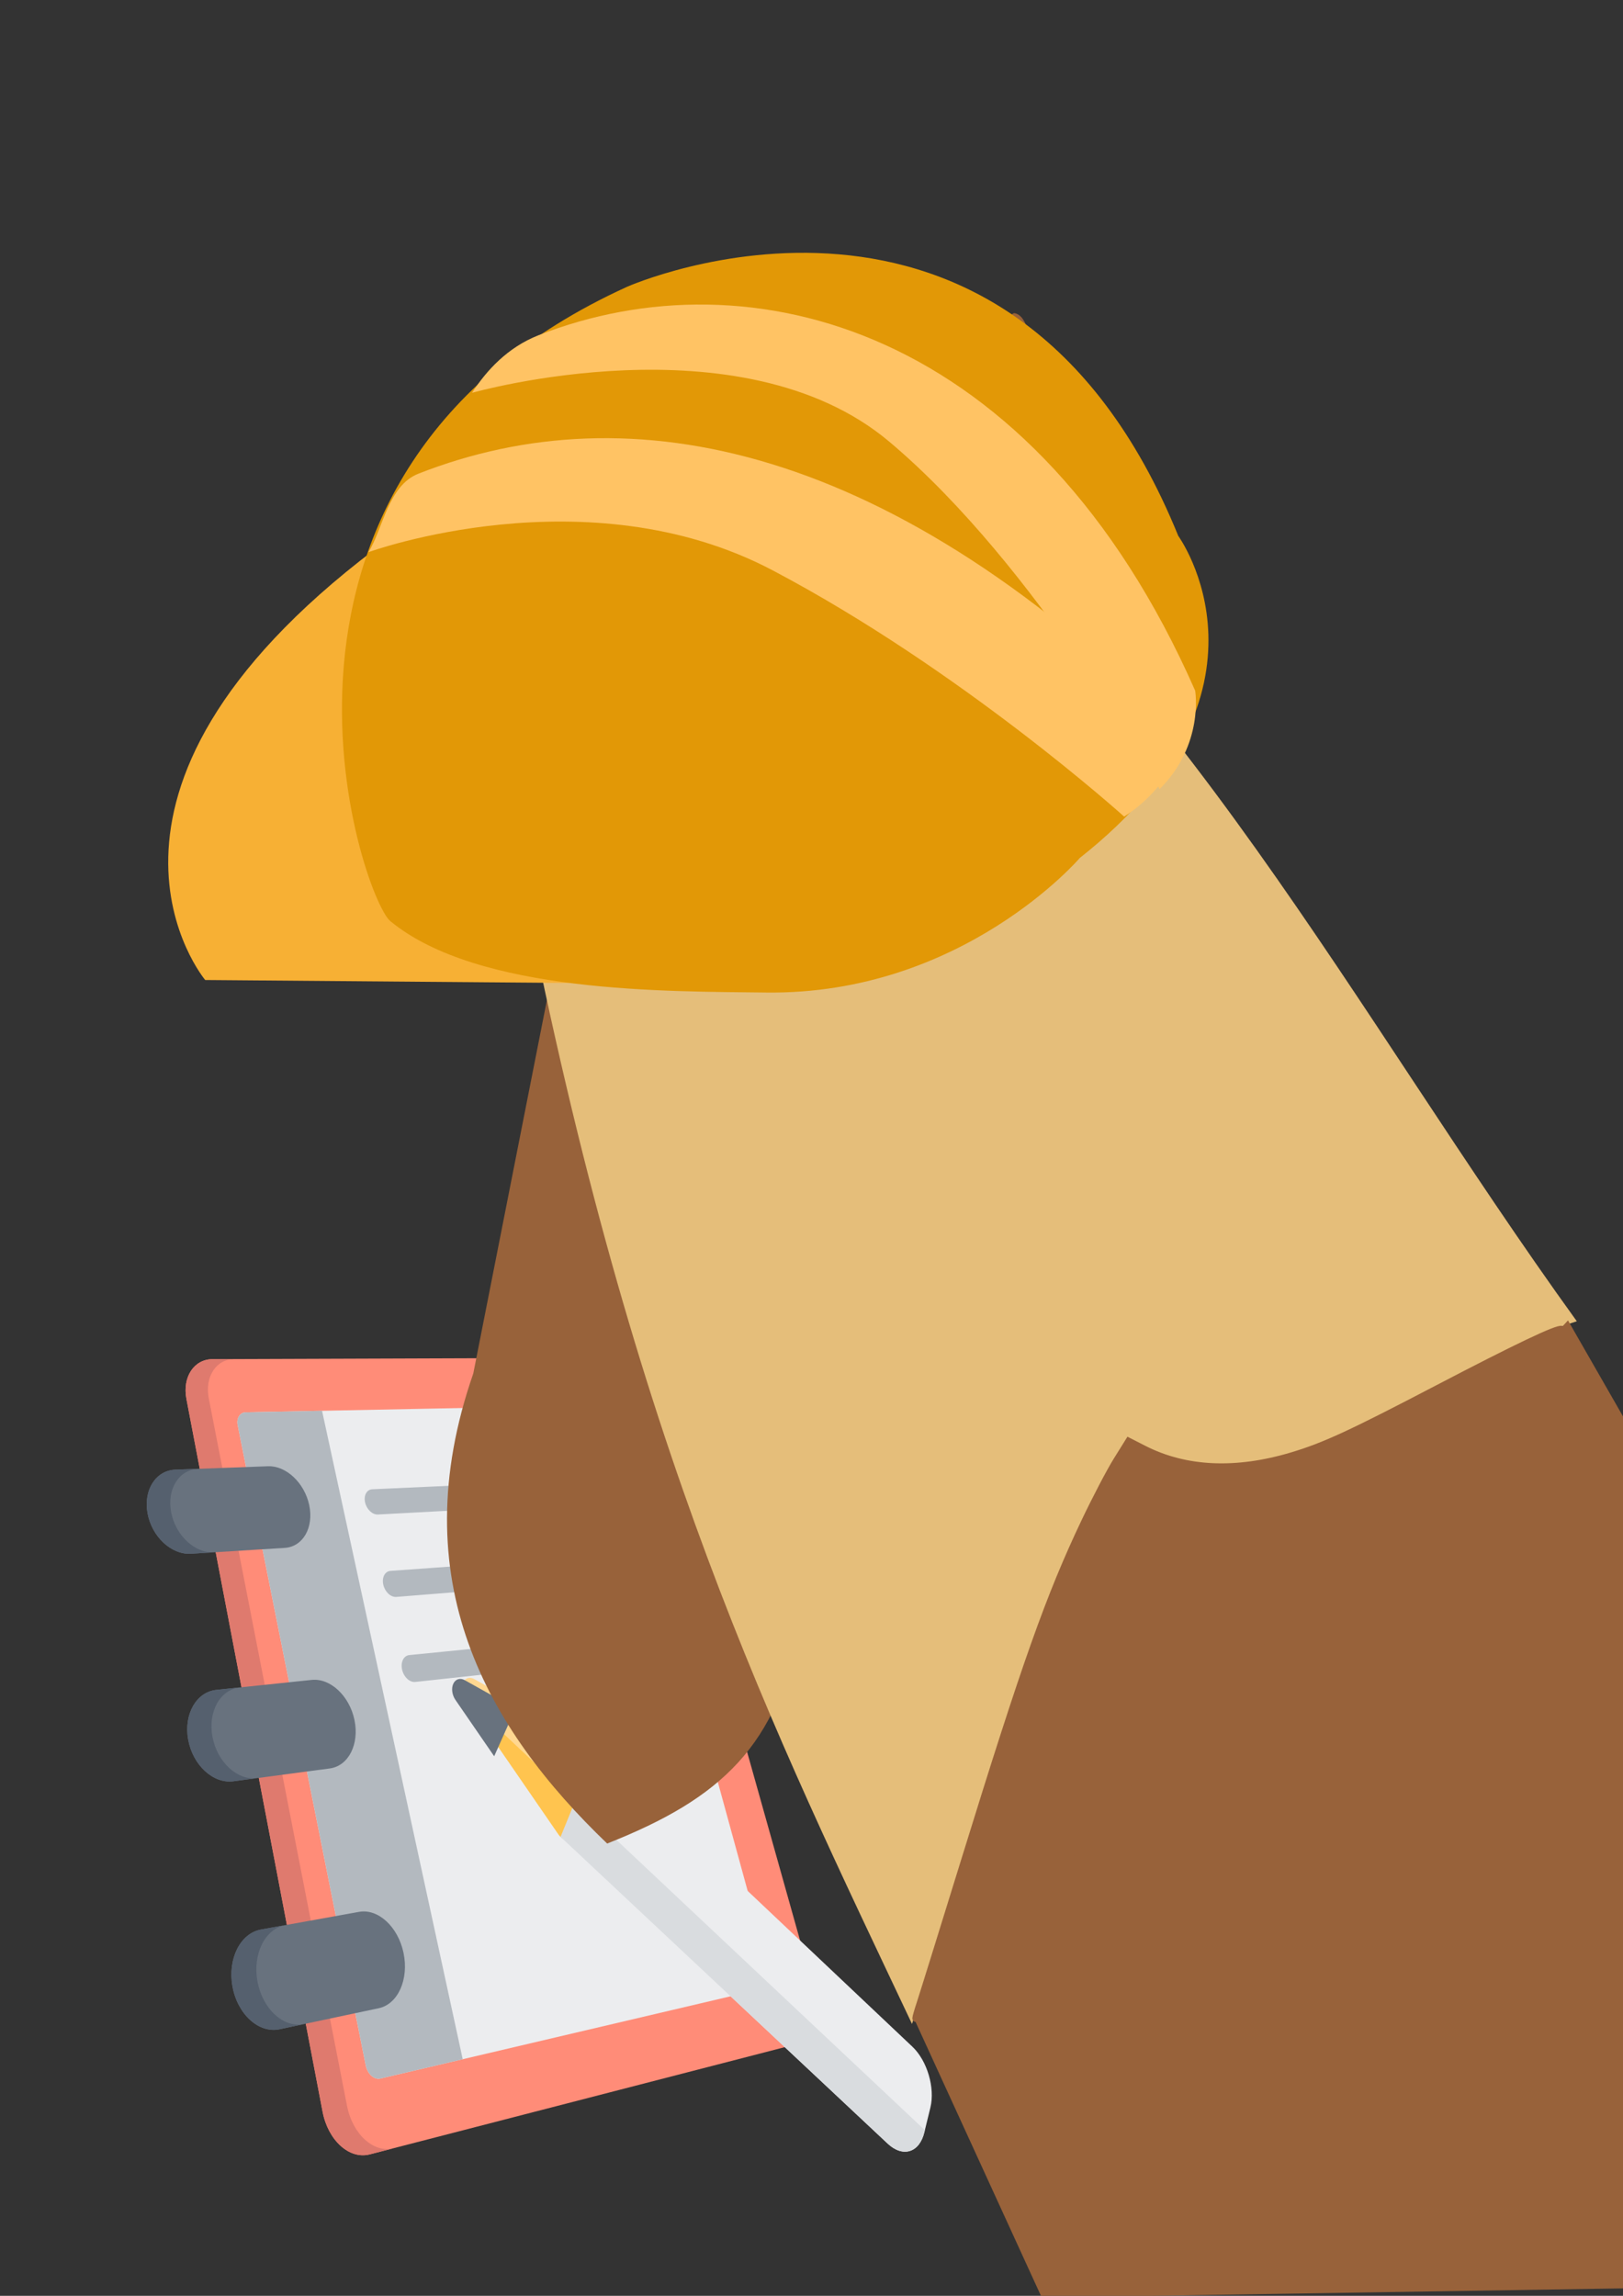 <?xml version="1.0" encoding="UTF-8" standalone="no"?>
<!-- Created with Inkscape (http://www.inkscape.org/) -->

<svg
   width="210mm"
   height="297mm"
   viewBox="0 0 210 297"
   version="1.1"
   id="svg16147"
   inkscape:version="1.2.1 (9c6d41e410, 2022-07-14)"
   sodipodi:docname="JuanMaestroDeObra.svg"
   xmlns:inkscape="http://www.inkscape.org/namespaces/inkscape"
   xmlns:sodipodi="http://sodipodi.sourceforge.net/DTD/sodipodi-0.dtd"
   xmlns="http://www.w3.org/2000/svg"
   xmlns:svg="http://www.w3.org/2000/svg">
  <rect x="0" y="0" width="210" height="297" fill="#333333" stroke="none"/>
  <sodipodi:namedview
     id="namedview16149"
     pagecolor="#ffffff"
     bordercolor="#999999"
     borderopacity="1"
     inkscape:showpageshadow="0"
     inkscape:pageopacity="0"
     inkscape:pagecheckerboard="0"
     inkscape:deskcolor="#d1d1d1"
     inkscape:document-units="mm"
     showgrid="false"
     inkscape:zoom="0.41380121"
     inkscape:cx="224.7456"
     inkscape:cy="795.06776"
     inkscape:window-width="1920"
     inkscape:window-height="1057"
     inkscape:window-x="-8"
     inkscape:window-y="-8"
     inkscape:window-maximized="1"
     inkscape:current-layer="layer1" />
  <defs
     id="defs16144">
    <inkscape:path-effect
       effect="perspective-envelope"
       up_left_point="54.33,108.366"
       up_right_point="104.781,115.465"
       down_left_point="54.33,172.366"
       down_right_point="112.523,167.508"
       id="path-effect16046"
       is_visible="true"
       lpeversion="1"
       deform_type="perspective"
       horizontal_mirror="false"
       vertical_mirror="false"
       overflow_perspective="false" />
  </defs>
  <g
     inkscape:label="Capa 1"
     inkscape:groupmode="layer"
     id="layer1">
    <g
       id="g14452"
       transform="matrix(1.504,0,0,2.02,103.885,168.911)">
      <g
         id="g16044"
         transform="matrix(0.983,-0.141,0.237,0.983,-137.842,-95.417)"
         inkscape:path-effect="#path-effect16046">
        <path
           style="fill:#ff8c78;stroke-width:0.125"
           d="M 95.887,114.214 62.163,109.468 c -1.563,-0.22 -2.831,0.756 -2.809,2.189 l 0.697,46.535 c 0.028,1.875 1.534,3.345 3.334,3.261 l 38.092,-1.78 c 1.323,-0.062 2.221,-1.404 2.017,-2.98 l -5.158,-39.909 c -0.162,-1.253 -1.256,-2.401 -2.449,-2.569 z"
           id="path13765"
           inkscape:original-d="M 105.1233,108.36598 H 62.740558 c -1.71625,0 -3.1125,1.39625 -3.1125,3.1125 v 48.74025 c 0,1.71625 1.39625,3.1125 3.1125,3.1125 H 105.1233 c 1.71625,0 3.1125,-1.39625 3.1125,-3.1125 v -48.74025 c 0,-1.71625 -1.39625,-3.1125 -3.1125,-3.1125 z" />
        <path
           style="fill:#df7a6e;stroke-width:0.125"
           d="m 62.206,158.117 -0.953,-46.211 c -0.029,-1.424 1.215,-2.396 2.757,-2.178 l -1.847,-0.26 c -1.563,-0.22 -2.831,0.756 -2.809,2.189 l 0.697,46.535 c 0.028,1.875 1.534,3.345 3.334,3.261 l 2.124,-0.099 c -1.773,0.083 -3.264,-1.376 -3.302,-3.236 z"
           id="path13767"
           inkscape:original-d="m 61.681058,160.21873 v -48.74025 c 0,-1.71625 1.39625,-3.1125 3.1125,-3.1125 h -2.053 c -1.71625,0 -3.1125,1.39625 -3.1125,3.1125 v 48.74025 c 0,1.71625 1.39625,3.1125 3.1125,3.1125 h 2.052875 c -1.716125,-1.3e-4 -3.112375,-1.39638 -3.112375,-3.1125 z" />
        <path
           style="fill:#ecedef;stroke-width:0.125"
           d="m 94.697,117.13 -30.527,-3.912 c -0.496,-0.064 -0.889,0.255 -0.877,0.714 l 1.111,41.853 c 0.015,0.581 0.482,1.039 1.039,1.022 l 33.832,-1.02 c 0.469,-0.014 0.794,-0.476 0.727,-1.031 l -4.43,-36.712 c -0.054,-0.451 -0.446,-0.86 -0.875,-0.915 z"
           id="path13769"
           inkscape:original-d="M 102.90493,112.60423 H 64.859683 c -0.548625,0 -0.993375,0.44475 -0.993375,0.99337 v 44.50188 c 0,0.54862 0.44475,0.99337 0.993375,0.99337 H 102.9048 c 0.60338,0 1.09263,-0.48925 1.09263,-1.09262 v -44.30325 c 1.2e-4,-0.6035 -0.48913,-1.09275 -1.0925,-1.09275 z" />
        <path
           style="fill:#b3b9bf;stroke-width:0.125"
           d="m 70.647,114.049 -6.477,-0.83 c -0.496,-0.064 -0.889,0.255 -0.877,0.714 l 1.111,41.853 c 0.015,0.581 0.482,1.039 1.039,1.022 l 7.259,-0.219 z"
           id="path13771"
           inkscape:original-d="m 72.210433,112.60423 h -7.35075 c -0.548625,0 -0.993375,0.44475 -0.993375,0.99337 v 44.50188 c 0,0.54862 0.44475,0.99337 0.993375,0.99337 h 7.35075 z" />
        <g
           id="g13779"
           transform="matrix(0.125,0,0,0.125,54.329,108.366)">
	<path
   style="fill:#68727e"
   d="M 94.73,301.481 26.242,300.859 C 11.85,300.728 0.006,312.271 0.006,326.717 c 0,14.588 12.054,26.393 26.698,26.189 l 69.641,-0.973 c 13.58,-0.19 24.05,-11.679 23.494,-25.496 -0.549,-13.691 -11.745,-24.834 -25.109,-24.956 z"
   id="path13773"
   inkscape:original-d="M 92.719,322.109 H 24.906 c -13.73,0 -24.9,11.17 -24.9,24.9 0,13.73 11.17,24.9 24.9,24.9 h 67.812 c 13.73,0 24.9,-11.17 24.9,-24.9 0.001,-13.73 -11.169,-24.9 -24.899,-24.9 z" />

	<path
   style="fill:#68727e"
   d="m 90.841,180.029 -65.708,-4.235 C 11.346,174.905 0.006,184.848 0.006,198.078 c 0,13.354 11.533,24.811 25.55,25.418 l 66.769,2.894 c 13.041,0.565 23.118,-9.401 22.607,-22.108 -0.505,-12.595 -11.25,-23.426 -24.091,-24.254 z"
   id="path13775"
   inkscape:original-d="M 92.719,194.961 H 24.906 c -13.73,0 -24.9,11.17 -24.9,24.9 0,13.73 11.17,24.9 24.9,24.9 h 67.812 c 13.73,0 24.9,-11.17 24.9,-24.9 0.001,-13.73 -11.169,-24.9 -24.899,-24.9 z" />

	<path
   style="fill:#68727e"
   d="m 24.502,104.757 64.124,6.148 c 12.543,1.203 22.255,-7.442 21.784,-19.166 C 109.944,80.113 99.615,69.581 87.257,68.156 L 24.113,60.877 C 10.884,59.352 0.006,67.912 0.006,80.074 c 0,12.271 11.054,23.395 24.496,24.683 z"
   id="path13777"
   inkscape:original-d="m 24.906,117.612 h 67.812 c 13.73,0 24.9,-11.17 24.9,-24.9 0,-13.73 -11.17,-24.9 -24.9,-24.9 H 24.906 c -13.73,0 -24.9,11.17 -24.9,24.9 0,13.73 11.17,24.9 24.9,24.9 z" />

</g>
        <g
           id="g13787"
           transform="matrix(0.125,0,0,0.125,54.329,108.366)">
	<path
   style="fill:#55606e"
   d="m 17.531,326.676 c -0.084,-14.336 11.513,-25.792 25.689,-25.663 L 26.242,300.859 C 11.85,300.728 0.006,312.271 0.006,326.717 c 0,14.588 12.054,26.393 26.698,26.189 l 17.271,-0.241 C 29.555,352.866 17.616,341.152 17.531,326.676 Z"
   id="path13781"
   inkscape:original-d="m 16.43,347.009 c 0,-13.73 11.17,-24.9 24.9,-24.9 H 24.906 c -13.73,0 -24.9,11.17 -24.9,24.9 0,13.73 11.17,24.9 24.9,24.9 H 41.33 c -13.73,0 -24.9,-11.17 -24.9,-24.9 z" />

	<path
   style="fill:#55606e"
   d="m 16.781,198.984 c -0.077,-13.138 11.037,-23.017 24.624,-22.141 L 25.133,175.794 C 11.346,174.905 0.006,184.848 0.006,198.078 c 0,13.354 11.533,24.811 25.55,25.418 l 16.542,0.717 C 28.286,223.615 16.859,212.244 16.781,198.984 Z"
   id="path13783"
   inkscape:original-d="m 16.43,219.861 c 0,-13.73 11.17,-24.9 24.9,-24.9 H 24.906 c -13.73,0 -24.9,11.17 -24.9,24.9 0,13.73 11.17,24.9 24.9,24.9 H 41.33 c -13.73,0 -24.9,-11.17 -24.9,-24.9 z" />

	<path
   style="fill:#55606e"
   d="M 16.093,81.773 C 16.022,69.69 26.691,61.174 39.737,62.678 L 24.113,60.877 C 10.884,59.352 0.006,67.912 0.006,80.074 c 0,12.271 11.054,23.395 24.496,24.683 l 15.872,1.522 C 27.121,105.008 16.164,93.965 16.093,81.773 Z"
   id="path13785"
   inkscape:original-d="m 16.43,92.712 c 0,-13.73 11.17,-24.9 24.9,-24.9 H 24.906 c -13.73,0 -24.9,11.17 -24.9,24.9 0,13.73 11.17,24.9 24.9,24.9 H 41.33 c -13.73,0 -24.9,-11.17 -24.9,-24.9 z" />

</g>
        <g
           id="g13795"
           transform="matrix(0.125,0,0,0.125,54.329,108.366)">
	<path
   style="fill:#b3b9bf"
   d="M 272.681,115.127 155.745,103.134 c -3.775,-0.387 -7.007,-3.69 -7.206,-7.367 -0.198,-3.667 2.699,-6.3 6.457,-5.891 l 116.447,12.663 c 3.348,0.364 6.334,3.458 6.682,6.92 0.349,3.471 -2.083,6.012 -5.444,5.667 z"
   id="path13789"
   inkscape:original-d="M 313.109,100.659 H 169.008 c -4.389,0 -7.947,-3.558 -7.947,-7.947 0,-4.389 3.558,-7.947 7.947,-7.947 h 144.101 c 4.39,0 7.947,3.558 7.947,7.947 0,4.389 -3.558,7.947 -7.947,7.947 z" />

	<path
   style="fill:#b3b9bf"
   d="m 276.721,156.188 -118.533,-9.755 c -3.83,-0.315 -7.112,-3.654 -7.317,-7.448 -0.204,-3.783 2.732,-6.567 6.545,-6.229 l 118.029,10.47 c 3.39,0.301 6.419,3.427 6.777,6.991 0.359,3.574 -2.099,6.251 -5.502,5.971 z"
   id="path13791"
   inkscape:original-d="M 313.109,151.518 H 169.008 c -4.389,0 -7.947,-3.558 -7.947,-7.947 0,-4.389 3.558,-7.947 7.947,-7.947 h 144.101 c 4.39,0 7.947,3.558 7.947,7.947 0,4.389 -3.558,7.947 -7.947,7.947 z" />

	<path
   style="fill:#b3b9bf"
   d="m 233.086,195.553 -72.377,-4.441 c -3.887,-0.238 -7.22,-3.614 -7.431,-7.53 -0.211,-3.905 2.766,-6.848 6.635,-6.585 l 72.058,4.898 c 3.599,0.245 6.761,3.479 7.076,7.234 0.316,3.765 -2.347,6.645 -5.96,6.423 z"
   id="path13793"
   inkscape:original-d="m 253.773,202.378 h -84.766 c -4.389,0 -7.947,-3.558 -7.947,-7.947 0,-4.389 3.558,-7.947 7.947,-7.947 h 84.766 c 4.39,0 7.947,3.558 7.947,7.947 0,4.389 -3.558,7.947 -7.947,7.947 z" />

</g>
        <path
           style="fill:#ffd791;stroke-width:0.125"
           d="m 89.035,139.137 c -0.059,-0.27 -0.227,-0.512 -0.457,-0.655 l -9.122,-5.688 c -0.345,-0.215 -0.759,-0.183 -1.012,0.079 -0.253,0.263 -0.281,0.693 -0.066,1.049 l 5.826,9.655 c 0.313,0.518 0.988,0.627 1.336,0.217 l 3.338,-3.932 c 0.158,-0.186 0.216,-0.454 0.158,-0.724 z"
           id="path13797"
           inkscape:original-d="m 92.227054,140.65098 c -0.0413,-0.30688 -0.22287,-0.57688 -0.49175,-0.73063 l -10.489246,-5.99387 c -0.389125,-0.22225 -0.8785,-0.15662 -1.19525,0.16 -0.316625,0.31663 -0.382375,0.80637 -0.16,1.19525 l 5.993876,10.48925 c 0.3195,0.559 1.10887,0.6655 1.56487,0.2095 l 4.49538,-4.49538 c 0.21887,-0.21887 0.32325,-0.52725 0.28212,-0.83412 z" />
        <path
           style="fill:#ecedef;stroke-width:0.125"
           d="m 88.761,138.629 -4.405,5.143 23.009,23.284 c 0.52,0.526 1.15,0.787 1.771,0.735 0.618,-0.052 1.153,-0.406 1.505,-0.996 l 0.889,-1.486 c 0.709,-1.185 0.439,-2.995 -0.596,-4.051 z"
           id="path13799"
           inkscape:original-d="m 91.944934,140.08048 -5.90025,5.90013 25.473616,25.47375 c 0.58775,0.58774 1.3695,0.91162 2.20088,0.91162 0.83137,0 1.613,-0.32388 2.20075,-0.91162 l 1.49862,-1.49851 c 1.21338,-1.21362 1.21338,-3.18812 0,-4.40175 z" />
        <path
           x="164.068"
           y="34.037"
           transform="rotate(45)"
           style="fill:#c4df64;stroke-width:0.125"
           width="31.786"
           height="8.344"
           id="rect13801"
           d="m 160.79,35.262 28.018,0.285 1.456,6.639 -28.952,-0.172 z"
           sodipodi:type="rect" />
        <path
           style="fill:#ffc44f;stroke-width:0.125"
           d="m 78.293,133.737 c 0.023,0.063 0.049,0.125 0.085,0.185 l 5.826,9.655 c 0.15,0.249 0.393,0.42 0.655,0.462 0.038,0.006 0.075,0.01 0.112,0.01 0.221,0.004 0.426,-0.087 0.569,-0.256 l 1.23,-1.449 z"
           id="path13803"
           inkscape:original-d="m 79.805933,135.07773 c 0.02137,0.0697 0.0475,0.13863 0.08487,0.20413 l 5.993881,10.48924 c 0.15362,0.26875 0.42374,0.45063 0.73075,0.49163 0.044,0.006 0.0881,0.009 0.13174,0.009 0.26176,0 0.515,-0.1035 0.7025,-0.291 l 1.62963,-1.6295 z" />
        <path
           style="fill:#d9dcdf;stroke-width:0.125"
           d="m 86.132,141.698 -1.777,2.074 23.009,23.284 c 0.52,0.526 1.15,0.787 1.771,0.735 0.618,-0.052 1.153,-0.406 1.505,-0.996 l 0.079,-0.131 z"
           id="path13805"
           inkscape:original-d="m 88.376684,143.6486 -2.332,2.33201 25.473616,25.47375 c 0.58775,0.58774 1.3695,0.91162 2.20088,0.91162 0.83137,0 1.613,-0.32388 2.20075,-0.91162 l 0.13125,-0.13126 z" />
        <path
           x="39.084"
           y="-195.853"
           transform="rotate(135)"
           style="fill:#afca62;stroke-width:0.125"
           width="3.298"
           height="31.786"
           id="rect13807"
           d="m 39.51,-189.676 2.677,-0.587 -0.172,28.952 -2.723,0.21 z"
           sodipodi:type="rect" />
        <path
           style="fill:#68727e;stroke-width:0.125"
           d="m 78.63,132.744 c -0.347,-0.216 -0.764,-0.184 -1.019,0.079 -0.256,0.264 -0.285,0.695 -0.069,1.052 l 2.421,4.016 2.525,-2.745 z"
           id="path13809"
           inkscape:original-d="m 80.278383,133.92648 c -0.389125,-0.22237 -0.8785,-0.15687 -1.19525,0.16 -0.31675,0.31675 -0.382375,0.80638 -0.16,1.19525 l 2.494376,4.36512 3.22612,-3.22612 z" />
      </g>
    </g>
    <path
       style="fill:#98623a;fill-opacity:1;fill-rule:evenodd;stroke-width:5.657;stroke-linecap:round;stop-color:#000000"
       d="m 119.518,81.453 -7.869,-10.158 -9.067,1.162 c -4.987,0.639 -9.067,0.687 -9.067,0.108 0,-1.585 36.826,-32.175 37.716,-32.056 6.502,0.869 -0.713,49.473 -3.523,50.57 -0.243,0.092 -3.862,-4.038 -8.19,-9.625 z"
       id="path648-5"
       sodipodi:nodetypes="ccsssssc" />
    <path
       id="rect555-7-5-9"
       style="fill:#98623a;fill-opacity:1;fill-rule:evenodd;stroke-width:3.637;stroke-linecap:round;stop-color:#000000"
       d="m 61.239,177.681 17.389,-88.18 15.242,-31.277 19.714,-1.156 9.414,121.266 -19.502,31.678 c -2.832,15.816 -10.11,22.625 -24.935,28.48 C 63.037,223.601 51.94,204.438 61.239,177.681 Z"
       sodipodi:nodetypes="ccccccccc" />
    <path
       id="rect555-7-6"
       style="fill:#e5be7a;fill-opacity:1;fill-rule:evenodd;stroke-width:3.637;stroke-linecap:round;stop-color:#000000"
       d="m 113.584,57.067 c 38.587,28.603 61.815,74.218 90.439,113.858 -19.399,6.25 -39.663,26.886 -57.982,15.197 -11.171,16.139 -19.115,48.361 -28.037,75.707 C 100.128,223.975 82.069,187.947 67.741,114.722 67.418,93.945 66.045,73.416 73.93,50.69 c 13.228,3.922 26.267,6.761 39.654,6.377 z"
       sodipodi:nodetypes="ccccccc" />
    <path
       style="fill:#98623a;fill-opacity:1;fill-rule:evenodd;stroke-width:5.657;stroke-linecap:round;stop-color:#000000"
       d="m 77.101,88.911 9.067,1.162 c 4.987,0.639 9.067,0.687 9.067,0.108 0,-1.585 -36.958,-32.839 -37.716,-32.056 -4.49,4.635 5.009,59.823 10.222,56.598 9.318,-14.76 11.953,-9.728 9.359,-25.811 z"
       id="path648-3-0"
       sodipodi:nodetypes="csssccc" />
    <path
       style="fill:#f7b034;fill-opacity:1;fill-rule:evenodd;stroke-width:0.504"
       d="m 105.419,127.424 -78.868,-0.643 c 0,0 -20.073,-23.912 22.001,-55.754"
       id="path8455"
       sodipodi:nodetypes="ccc" />
    <path
       style="fill:#e29806;fill-opacity:1;stroke-width:0.419"
       d="M 152.455,69.324 C 130.432,15.147 81.124,37.106 81.124,37.106 27.896,61.375 46.855,116.154 50.495,119.156 c 11.395,9.399 36.054,9.087 48.647,9.244 25.415,0.314 40.585,-17.42 40.585,-17.42 27.358,-21.558 12.728,-41.656 12.728,-41.656 z"
       id="path6937-3" />
    <path
       style="fill:#ffc364;stroke-width:0.419"
       d="m 54.143,61.277 c 27.303,-10.712 61.374,-3.987 99.115,34.007 0,0 -1.239,6.104 -7.801,10.36 0,0 -21.077,-19.003 -45.506,-31.872 C 75.941,61.124 47.665,71.433 47.665,71.433 c 1.86,-2.897 2.517,-8.602 6.478,-10.156 z"
       id="path6941-0"
       sodipodi:nodetypes="cccccc" />
    <path
       style="fill:#ffc364;stroke-width:0.419"
       d="m 69.665,43.374 c 27.303,-10.712 64.215,-1.205 84.979,45.979 0,0 1.185,6.95 -4.596,12.729 0,0 -15.745,-28.768 -34.997,-44.954 -19.252,-16.187 -53.969,-6.311 -53.969,-6.311 1.86,-2.897 4.621,-5.888 8.583,-7.442 z"
       id="path6941-0-2"
       sodipodi:nodetypes="ccczcc" />
    <path
       id="rect12298"
       style="fill:#98623a;fill-rule:evenodd;stroke-width:1.248"
       d="m 118.448,261.533 84.436,-90.715 7.599,13.256 0.115,111.956 -75.807,1.194 z"
       sodipodi:nodetypes="cccccc" />
    <path
       style="fill:#98623a;fill-opacity:1;fill-rule:evenodd;stroke:#98623a;stroke-width:0.76;stroke-dasharray:none;stroke-opacity:1"
       d="m 118.429,261.096 c 0,-0.155 0.238,-0.992 0.528,-1.859 0.29,-0.867 2.904,-9.264 5.808,-18.66 7.873,-25.47 10.938,-34.105 15.534,-43.775 1.396,-2.936 3.254,-6.487 4.129,-7.891 l 1.591,-2.553 2.007,1.024 c 5.393,2.752 11.895,3.047 19.149,0.871 4.18,-1.254 7.577,-2.823 18.774,-8.673 10.287,-5.374 15.542,-7.877 16.119,-7.677 0.131,0.046 -18.471,20.02 -41.338,44.388 -22.867,24.368 -41.74,44.481 -41.939,44.696 -0.199,0.215 -0.362,0.264 -0.362,0.108 z"
       id="path12671" />
  </g>
</svg>
